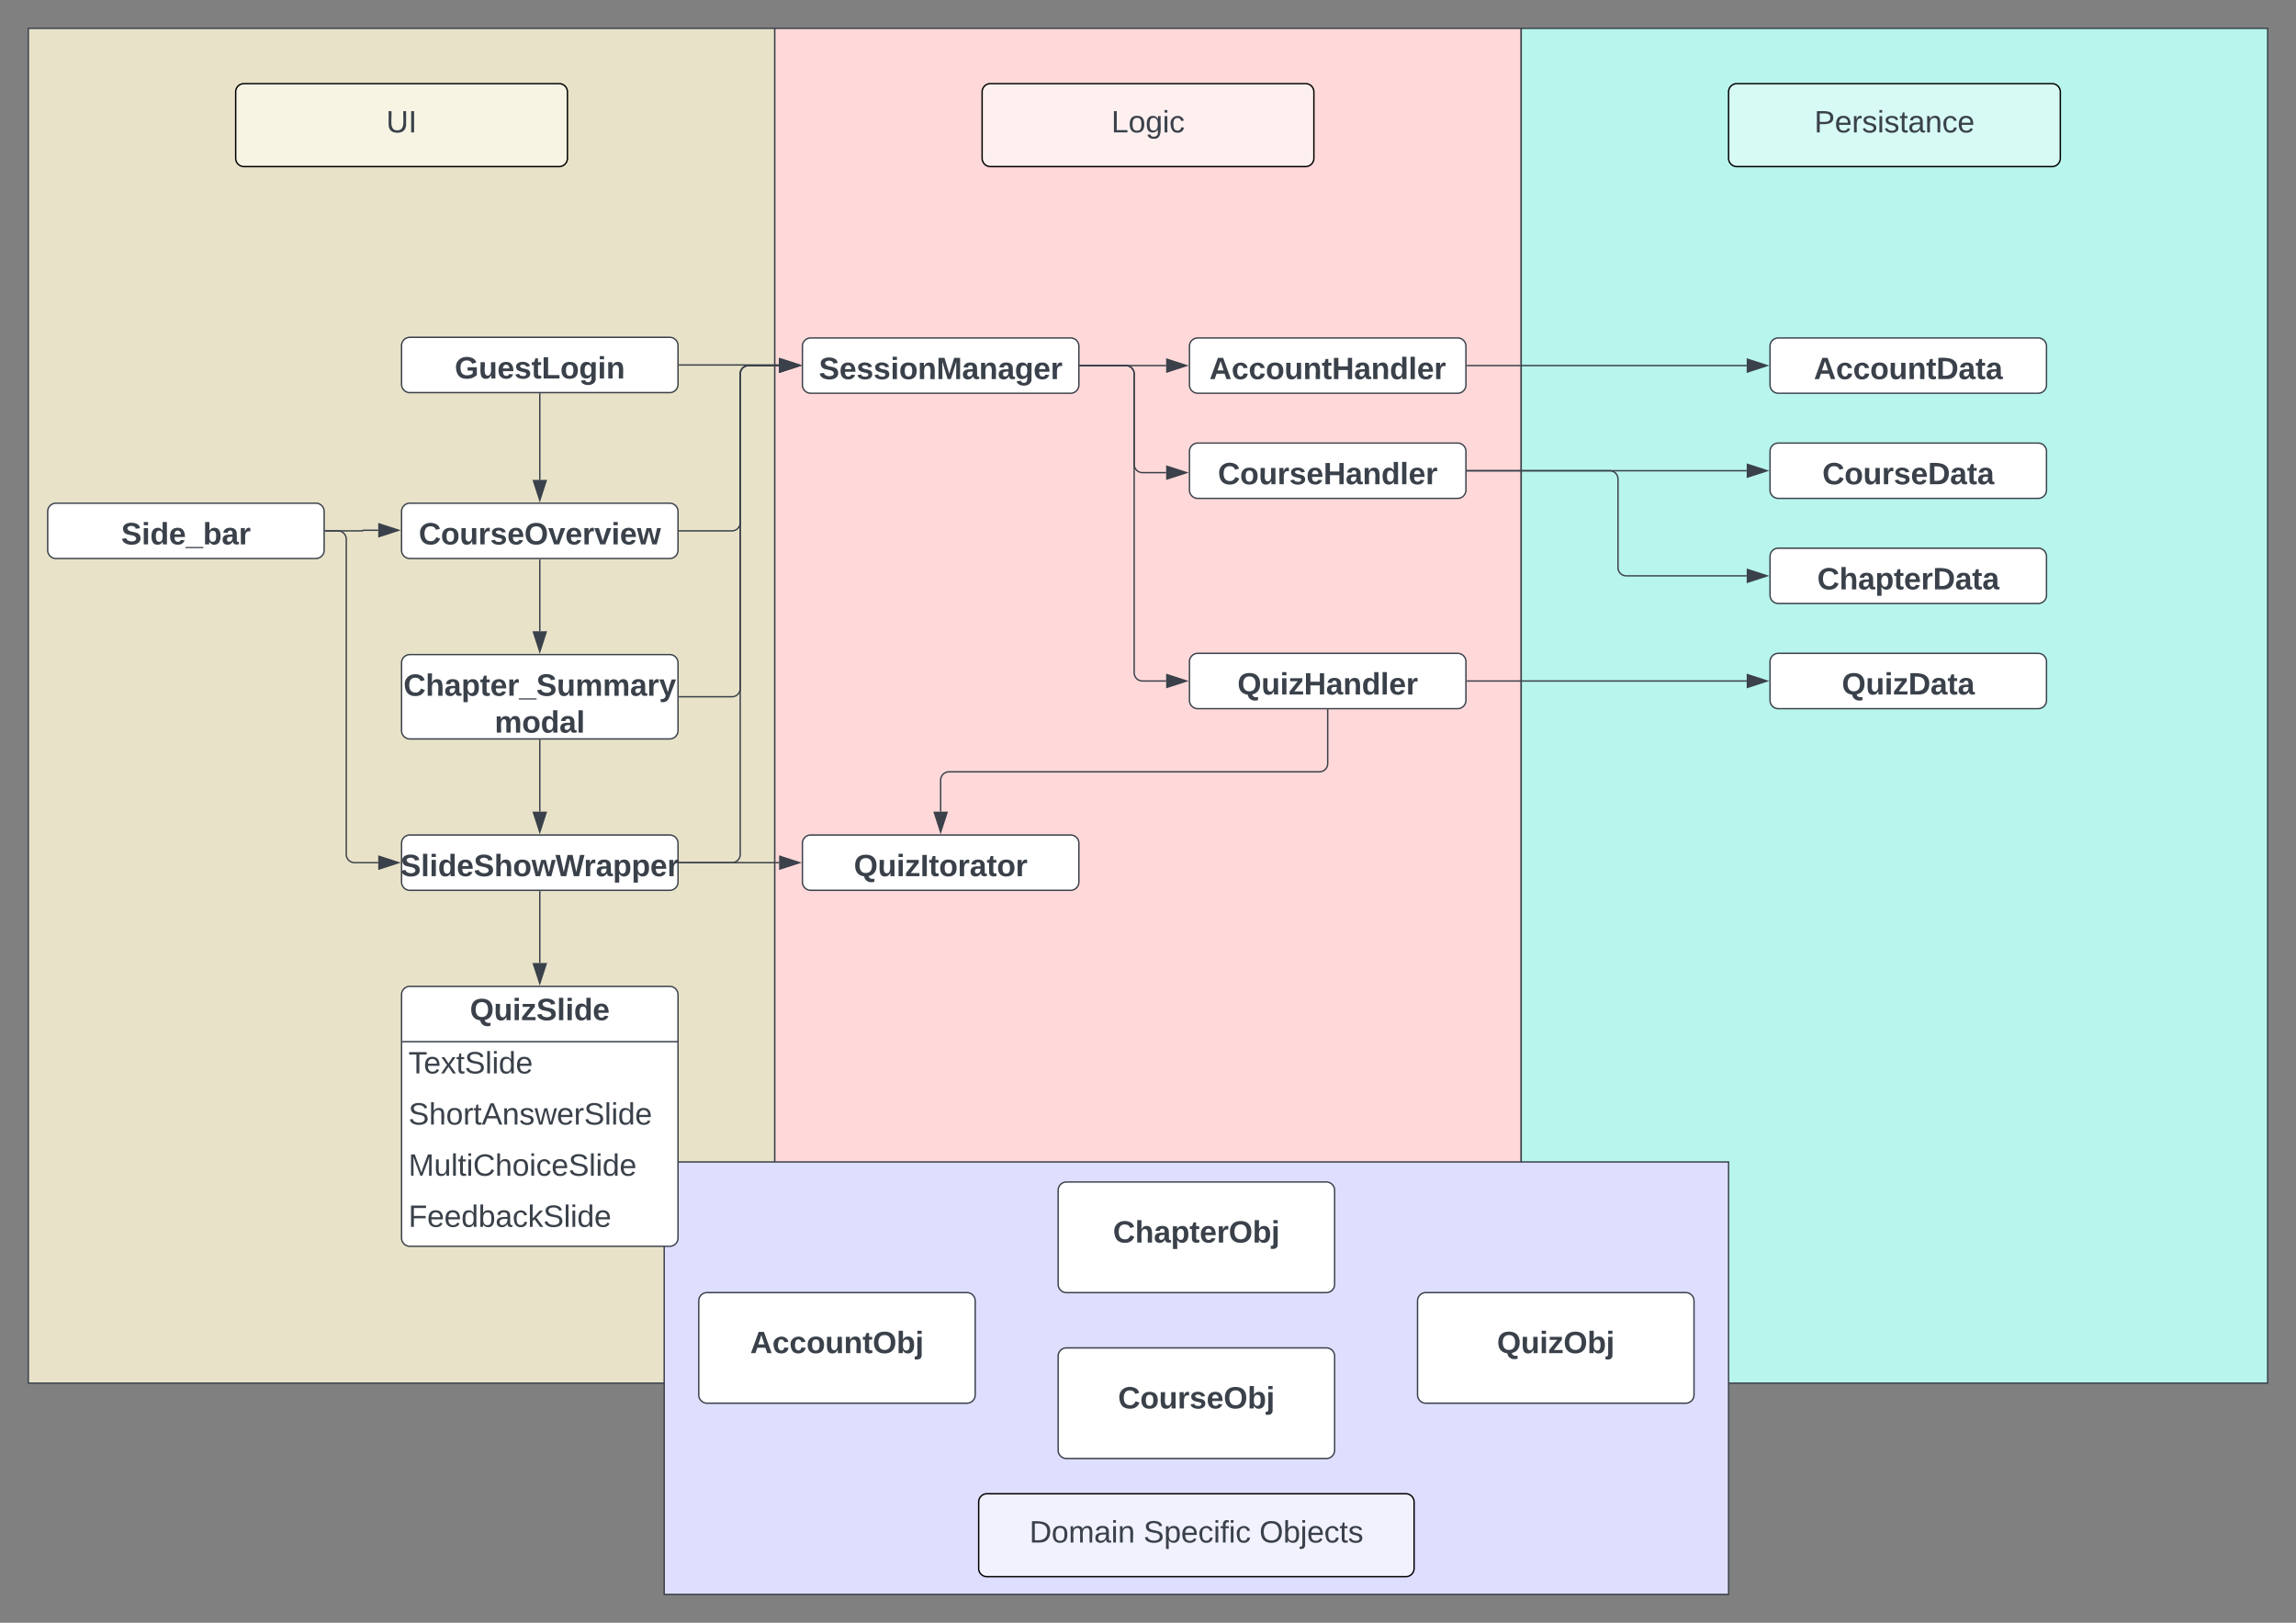 <svg xmlns="http://www.w3.org/2000/svg" xmlns:xlink="http://www.w3.org/1999/xlink" xmlns:lucid="lucid" width="1661" height="1173.81"><rect width="100%" height="100%" fill="#808080" stroke="none"/><g transform="translate(-339.5 -139.5)" lucid:page-tab-id="0_0"><g class="lucid-layer" lucid:layer-id="uMw8iI~o.ZC9" display="block"><path d="M360 160h540v980H360z" stroke="#3a414a" fill="#e8e2c8"/><path d="M900 160h540v980H900z" stroke="#3a414a" fill="#ffd9d9"/><path d="M1440 160h540v980h-540z" stroke="#3a414a" fill="#b8f5ed"/><path d="M510 206a6 6 0 0 1 6-6h228a6 6 0 0 1 6 6v48a6 6 0 0 1-6 6H516a6 6 0 0 1-6-6z" stroke="#000" fill="#f7f4e4"/><use xlink:href="#a" transform="matrix(1,0,0,1,515,205) translate(103.92 30.278)"/><path d="M1050 206a6 6 0 0 1 6-6h228a6 6 0 0 1 6 6v48a6 6 0 0 1-6 6h-228a6 6 0 0 1-6-6z" stroke="#000" fill="#fff0f0"/><use xlink:href="#b" transform="matrix(1,0,0,1,1055,205) translate(88.488 30.278)"/><path d="M1590 206a6 6 0 0 1 6-6h228a6 6 0 0 1 6 6v48a6 6 0 0 1-6 6h-228a6 6 0 0 1-6-6z" stroke="#000" fill="#d7faf5"/><use xlink:href="#c" transform="matrix(1,0,0,1,1595,205) translate(57.037 30.278)"/><path d="M820 980h770v312.8H820z" stroke="#3a414a" fill="#dedeff"/><path d="M1047.5 1226a6 6 0 0 1 6-6h303a6 6 0 0 1 6 6v48a6 6 0 0 1-6 6h-303a6 6 0 0 1-6-6z" stroke="#000" fill="#f2f2ff"/><use xlink:href="#d" transform="matrix(1,0,0,1,1052.5,1225) translate(31.698 30.278)"/><use xlink:href="#e" transform="matrix(1,0,0,1,1052.5,1225) translate(114.228 30.278)"/><use xlink:href="#f" transform="matrix(1,0,0,1,1052.5,1225) translate(198.056 30.278)"/></g><g class="lucid-layer" lucid:layer-id="CMw8po5sPoo6" display="block"><path d="M1200 389.95a6 6 0 0 1 6-6h188a6 6 0 0 1 6 6v28a6 6 0 0 1-6 6h-188a6 6 0 0 1-6-6z" stroke="#3a414a" fill="#fff"/><use xlink:href="#g" transform="matrix(1,0,0,1,1212,395.955) translate(2.444 17.778)"/><path d="M1200 618.1a6 6 0 0 1 6-6h188a6 6 0 0 1 6 6v28a6 6 0 0 1-6 6h-188a6 6 0 0 1-6-6z" stroke="#3a414a" fill="#fff"/><use xlink:href="#h" transform="matrix(1,0,0,1,1212,624.09) translate(22.691 17.778)"/><path d="M1620 389.95a6 6 0 0 1 6-6h188a6 6 0 0 1 6 6v28a6 6 0 0 1-6 6h-188a6 6 0 0 1-6-6z" stroke="#3a414a" fill="#fff"/><use xlink:href="#i" transform="matrix(1,0,0,1,1632,395.955) translate(19.698 17.778)"/><path d="M1620 618.1a6 6 0 0 1 6-6h188a6 6 0 0 1 6 6v28a6 6 0 0 1-6 6h-188a6 6 0 0 1-6-6z" stroke="#3a414a" fill="#fff"/><use xlink:href="#j" transform="matrix(1,0,0,1,1632,624.09) translate(39.944 17.778)"/><path d="M845 1080.5a6 6 0 0 1 6-6h188a6 6 0 0 1 6 6v68a6 6 0 0 1-6 6H851a6 6 0 0 1-6-6z" stroke="#3a414a" fill="#fff"/><use xlink:href="#k" transform="matrix(1,0,0,1,857,1086.503) translate(25.222 31.778)"/><path d="M1105 1120.5a6 6 0 0 1 6-6h188a6 6 0 0 1 6 6v68a6 6 0 0 1-6 6h-188a6 6 0 0 1-6-6z" stroke="#3a414a" fill="#fff"/><use xlink:href="#l" transform="matrix(1,0,0,1,1117,1126.503) translate(31.333 31.778)"/><path d="M1365 1080.5a6 6 0 0 1 6-6h188a6 6 0 0 1 6 6v68a6 6 0 0 1-6 6h-188a6 6 0 0 1-6-6z" stroke="#3a414a" fill="#fff"/><use xlink:href="#m" transform="matrix(1,0,0,1,1377,1086.503) translate(45.469 31.778)"/><path d="M630 389.5a6 6 0 0 1 6-6h188a6 6 0 0 1 6 6v28a6 6 0 0 1-6 6H636a6 6 0 0 1-6-6z" stroke="#3a414a" fill="#fff"/><use xlink:href="#n" transform="matrix(1,0,0,1,642,395.503) translate(26.457 17.778)"/><path d="M920 389.95a6 6 0 0 1 6-6h188a6 6 0 0 1 6 6v28a6 6 0 0 1-6 6H926a6 6 0 0 1-6-6z" stroke="#3a414a" fill="#fff"/><use xlink:href="#o" transform="matrix(1,0,0,1,932,395.955) translate(-0.117 17.778)"/><path d="M831 403.5h72.12" stroke="#3a414a" fill="none"/><path d="M831 403.98h-.5v-.95h.5z" stroke="#3a414a" stroke-width=".05" fill="#3a414a"/><path d="M917.88 403.5l-14.26 4.64v-9.27z" stroke="#3a414a" fill="#3a414a"/><path d="M630 509.5a6 6 0 0 1 6-6h188a6 6 0 0 1 6 6v28a6 6 0 0 1-6 6H636a6 6 0 0 1-6-6z" stroke="#3a414a" fill="#fff"/><use xlink:href="#p" transform="matrix(1,0,0,1,642,515.503) translate(0.438 17.778)"/><path d="M730 424.5v62.12" stroke="#3a414a" fill="none"/><path d="M730.48 424.52h-.96V424h.96z" stroke="#3a414a" stroke-width=".05" fill="#3a414a"/><path d="M730 501.4l-4.63-14.28h9.26z" stroke="#3a414a" fill="#3a414a"/><path d="M630 749.5a6 6 0 0 1 6-6h188a6 6 0 0 1 6 6v28a6 6 0 0 1-6 6H636a6 6 0 0 1-6-6z" stroke="#3a414a" fill="#fff"/><use xlink:href="#q" transform="matrix(1,0,0,1,642,755.503) translate(-12.833 17.778)"/><path d="M730 675v51.62" stroke="#3a414a" fill="none"/><path d="M730.48 675.02h-.96v-.52h.96z" stroke="#3a414a" stroke-width=".05" fill="#3a414a"/><path d="M730 741.4l-4.63-14.28h9.26z" stroke="#3a414a" fill="#3a414a"/><path d="M730 544.5v51.62" stroke="#3a414a" fill="none"/><path d="M730.48 544.52h-.96V544h.96z" stroke="#3a414a" stroke-width=".05" fill="#3a414a"/><path d="M730 610.9l-4.63-14.28h9.26z" stroke="#3a414a" fill="#3a414a"/><path d="M831 523.5h38a6 6 0 0 0 6-6V409.95a6 6 0 0 1 6-6h22.12" stroke="#3a414a" fill="none"/><path d="M831 523.98h-.5v-.95h.5z" stroke="#3a414a" stroke-width=".05" fill="#3a414a"/><path d="M917.88 403.95l-14.26 4.64v-9.28z" stroke="#3a414a" fill="#3a414a"/><path d="M374 509.5a6 6 0 0 1 6-6h188a6 6 0 0 1 6 6v28a6 6 0 0 1-6 6H380a6 6 0 0 1-6-6z" stroke="#3a414a" fill="#fff"/><use xlink:href="#r" transform="matrix(1,0,0,1,386,515.503) translate(41.148 17.778)"/><path d="M575 523.5h26.77a.23.23 0 0 0 .23-.22.23.23 0 0 1 .23-.23h10.9" stroke="#3a414a" fill="none"/><path d="M575 523.98h-.5v-.95h.5z" stroke="#3a414a" stroke-width=".05" fill="#3a414a"/><path d="M627.88 523.05l-14.26 4.64v-9.28z" stroke="#3a414a" fill="#3a414a"/><path d="M575 523.5h9a6 6 0 0 1 6 6v228a6 6 0 0 0 6 6h17.12" stroke="#3a414a" fill="none"/><path d="M575 523.98h-.5v-.95h.5z" stroke="#3a414a" stroke-width=".05" fill="#3a414a"/><path d="M627.88 763.5l-14.26 4.64v-9.27z" stroke="#3a414a" fill="#3a414a"/><path d="M630 619a6 6 0 0 1 6-6h188a6 6 0 0 1 6 6v49a6 6 0 0 1-6 6H636a6 6 0 0 1-6-6z" stroke="#3a414a" fill="#fff"/><use xlink:href="#s" transform="matrix(1,0,0,1,642,625.003) translate(-10.611 17.778)"/><use xlink:href="#t" transform="matrix(1,0,0,1,642,625.003) translate(55.346 44.444)"/><path d="M831 763.5h38a6 6 0 0 0 6-6V409.95a6 6 0 0 1 6-6h22.12" stroke="#3a414a" fill="none"/><path d="M831 763.98h-.5v-.95h.5z" stroke="#3a414a" stroke-width=".05" fill="#3a414a"/><path d="M917.88 403.95l-14.26 4.64v-9.28z" stroke="#3a414a" fill="#3a414a"/><path d="M1121 403.95h62.12" stroke="#3a414a" fill="none"/><path d="M1121 404.43h-.5v-.95h.5z" stroke="#3a414a" stroke-width=".05" fill="#3a414a"/><path d="M1197.88 403.95l-14.26 4.64v-9.28z" stroke="#3a414a" fill="#3a414a"/><path d="M1121 403.95h33a6 6 0 0 1 6 6V626.1a6 6 0 0 0 6 6h17.12" stroke="#3a414a" fill="none"/><path d="M1121 404.43h-.5v-.95h.5z" stroke="#3a414a" stroke-width=".05" fill="#3a414a"/><path d="M1197.88 632.1l-14.26 4.63v-9.27z" stroke="#3a414a" fill="#3a414a"/><path d="M831 643.5h38a6 6 0 0 0 6-6V409.95a6 6 0 0 1 6-6h22.12" stroke="#3a414a" fill="none"/><path d="M831 643.98h-.5v-.95h.5z" stroke="#3a414a" stroke-width=".05" fill="#3a414a"/><path d="M917.88 403.95l-14.26 4.64v-9.28z" stroke="#3a414a" fill="#3a414a"/><path d="M1105 1000.5a6 6 0 0 1 6-6h188a6 6 0 0 1 6 6v68a6 6 0 0 1-6 6h-188a6 6 0 0 1-6-6z" stroke="#3a414a" fill="#fff"/><use xlink:href="#u" transform="matrix(1,0,0,1,1117,1006.503) translate(27.66 31.778)"/><path d="M1401 403.95h202.12" stroke="#3a414a" fill="none"/><path d="M1401 404.43h-.5v-.95h.5z" stroke="#3a414a" stroke-width=".05" fill="#3a414a"/><path d="M1617.88 403.95l-14.26 4.64v-9.28z" stroke="#3a414a" fill="#3a414a"/><path d="M1200 466a6 6 0 0 1 6-6h188a6 6 0 0 1 6 6v28a6 6 0 0 1-6 6h-188a6 6 0 0 1-6-6z" stroke="#3a414a" fill="#fff"/><use xlink:href="#v" transform="matrix(1,0,0,1,1212,472) translate(8.556 17.778)"/><path d="M1620 466a6 6 0 0 1 6-6h188a6 6 0 0 1 6 6v28a6 6 0 0 1-6 6h-188a6 6 0 0 1-6-6z" stroke="#3a414a" fill="#fff"/><use xlink:href="#w" transform="matrix(1,0,0,1,1632,472) translate(25.809 17.778)"/><path d="M1401 480h202.12" stroke="#3a414a" fill="none"/><path d="M1401 480.48h-.5v-.96h.5z" stroke="#3a414a" stroke-width=".05" fill="#3a414a"/><path d="M1617.88 480l-14.26 4.63v-9.26z" stroke="#3a414a" fill="#3a414a"/><path d="M1121 403.95h33a6 6 0 0 1 6 6v65.43a6 6 0 0 0 6 6h17.12" stroke="#3a414a" fill="none"/><path d="M1121 404.43h-.5v-.95h.5z" stroke="#3a414a" stroke-width=".05" fill="#3a414a"/><path d="M1197.88 481.38l-14.26 4.63v-9.26z" stroke="#3a414a" fill="#3a414a"/><path d="M1620 542.04a6 6 0 0 1 6-6h188a6 6 0 0 1 6 6v28a6 6 0 0 1-6 6h-188a6 6 0 0 1-6-6z" stroke="#3a414a" fill="#fff"/><use xlink:href="#x" transform="matrix(1,0,0,1,1632,548.045) translate(22.136 17.778)"/><path d="M1401 480h103a6 6 0 0 1 6 6v64.04a6 6 0 0 0 6 6h87.12" stroke="#3a414a" fill="none"/><path d="M1401 480.48h-.5v-.96h.5z" stroke="#3a414a" stroke-width=".05" fill="#3a414a"/><path d="M1617.88 556.04l-14.26 4.64v-9.27z" stroke="#3a414a" fill="#3a414a"/><path d="M1401 632.1h202.12" stroke="#3a414a" fill="none"/><path d="M1401 632.57h-.5v-.96h.5z" stroke="#3a414a" stroke-width=".05" fill="#3a414a"/><path d="M1617.88 632.1l-14.26 4.63v-9.27z" stroke="#3a414a" fill="#3a414a"/><path d="M920 749.5a6 6 0 0 1 6-6h188a6 6 0 0 1 6 6v28a6 6 0 0 1-6 6H926a6 6 0 0 1-6-6z" stroke="#3a414a" fill="#fff"/><use xlink:href="#y" transform="matrix(1,0,0,1,932,755.503) translate(25.191 17.778)"/><path d="M831 763.5h72.12" stroke="#3a414a" fill="none"/><path d="M831 763.98h-.5v-.95h.5z" stroke="#3a414a" stroke-width=".05" fill="#3a414a"/><path d="M917.88 763.5l-14.26 4.64v-9.27z" stroke="#3a414a" fill="#3a414a"/><path d="M1300 653.1v38.7a6 6 0 0 1-6 6h-268a6 6 0 0 0-6 6v22.82" stroke="#3a414a" fill="none"/><path d="M1300.47 653.1h-.94v-.5h.94z" stroke="#3a414a" stroke-width=".05" fill="#3a414a"/><path d="M1020 741.4l-4.63-14.28h9.26z" stroke="#3a414a" fill="#3a414a"/><path d="M730 784.5v51.62" stroke="#3a414a" fill="none"/><path d="M730.48 784.52h-.96V784h.96z" stroke="#3a414a" stroke-width=".05" fill="#3a414a"/><path d="M730 850.9l-4.63-14.28h9.26z" stroke="#3a414a" fill="#3a414a"/><path d="M630 859a6 6 0 0 1 6-6h188a6 6 0 0 1 6 6v176a6 6 0 0 1-6 6H636a6 6 0 0 1-6-6z" fill="#fff"/><path d="M630 859a6 6 0 0 1 6-6h188a6 6 0 0 1 6 6v176a6 6 0 0 1-6 6H636a6 6 0 0 1-6-6zM630 893h200" stroke="#3a414a" fill="none"/><use xlink:href="#z" transform="matrix(1,0,0,1,640,853.003) translate(39.444 24.444)"/><use xlink:href="#A" transform="matrix(1,0,0,1,635,895.503) translate(0 20.444)"/><use xlink:href="#B" transform="matrix(1,0,0,1,635,932.503) translate(0 20.444)"/><use xlink:href="#C" transform="matrix(1,0,0,1,635,969.503) translate(0 20.444)"/><g><use xlink:href="#D" transform="matrix(1,0,0,1,635,1006.503) translate(0 20.444)"/></g></g><defs><path fill="#3a414a" d="M232-93c-1 65-40 97-104 97C67 4 28-28 28-90v-158h33c8 89-33 224 67 224 102 0 64-133 71-224h33v155" id="E"/><path fill="#3a414a" d="M33 0v-248h34V0H33" id="F"/><g id="a"><use transform="matrix(0.062,0,0,0.062,0,0)" xlink:href="#E"/><use transform="matrix(0.062,0,0,0.062,15.988,0)" xlink:href="#F"/></g><path fill="#3a414a" d="M30 0v-248h33v221h125V0H30" id="G"/><path fill="#3a414a" d="M100-194c62-1 85 37 85 99 1 63-27 99-86 99S16-35 15-95c0-66 28-99 85-99zM99-20c44 1 53-31 53-75 0-43-8-75-51-75s-53 32-53 75 10 74 51 75" id="H"/><path fill="#3a414a" d="M177-190C167-65 218 103 67 71c-23-6-38-20-44-43l32-5c15 47 100 32 89-28v-30C133-14 115 1 83 1 29 1 15-40 15-95c0-56 16-97 71-98 29-1 48 16 59 35 1-10 0-23 2-32h30zM94-22c36 0 50-32 50-73 0-42-14-75-50-75-39 0-46 34-46 75s6 73 46 73" id="I"/><path fill="#3a414a" d="M24-231v-30h32v30H24zM24 0v-190h32V0H24" id="J"/><path fill="#3a414a" d="M96-169c-40 0-48 33-48 73s9 75 48 75c24 0 41-14 43-38l32 2c-6 37-31 61-74 61-59 0-76-41-82-99-10-93 101-131 147-64 4 7 5 14 7 22l-32 3c-4-21-16-35-41-35" id="K"/><g id="b"><use transform="matrix(0.062,0,0,0.062,0,0)" xlink:href="#G"/><use transform="matrix(0.062,0,0,0.062,12.346,0)" xlink:href="#H"/><use transform="matrix(0.062,0,0,0.062,24.691,0)" xlink:href="#I"/><use transform="matrix(0.062,0,0,0.062,37.037,0)" xlink:href="#J"/><use transform="matrix(0.062,0,0,0.062,41.914,0)" xlink:href="#K"/></g><path fill="#3a414a" d="M30-248c87 1 191-15 191 75 0 78-77 80-158 76V0H30v-248zm33 125c57 0 124 11 124-50 0-59-68-47-124-48v98" id="L"/><path fill="#3a414a" d="M100-194c63 0 86 42 84 106H49c0 40 14 67 53 68 26 1 43-12 49-29l28 8c-11 28-37 45-77 45C44 4 14-33 15-96c1-61 26-98 85-98zm52 81c6-60-76-77-97-28-3 7-6 17-6 28h103" id="M"/><path fill="#3a414a" d="M114-163C36-179 61-72 57 0H25l-1-190h30c1 12-1 29 2 39 6-27 23-49 58-41v29" id="N"/><path fill="#3a414a" d="M135-143c-3-34-86-38-87 0 15 53 115 12 119 90S17 21 10-45l28-5c4 36 97 45 98 0-10-56-113-15-118-90-4-57 82-63 122-42 12 7 21 19 24 35" id="O"/><path fill="#3a414a" d="M59-47c-2 24 18 29 38 22v24C64 9 27 4 27-40v-127H5v-23h24l9-43h21v43h35v23H59v120" id="P"/><path fill="#3a414a" d="M141-36C126-15 110 5 73 4 37 3 15-17 15-53c-1-64 63-63 125-63 3-35-9-54-41-54-24 1-41 7-42 31l-33-3c5-37 33-52 76-52 45 0 72 20 72 64v82c-1 20 7 32 28 27v20c-31 9-61-2-59-35zM48-53c0 20 12 33 32 33 41-3 63-29 60-74-43 2-92-5-92 41" id="Q"/><path fill="#3a414a" d="M117-194c89-4 53 116 60 194h-32v-121c0-31-8-49-39-48C34-167 62-67 57 0H25l-1-190h30c1 10-1 24 2 32 11-22 29-35 61-36" id="R"/><g id="c"><use transform="matrix(0.062,0,0,0.062,0,0)" xlink:href="#L"/><use transform="matrix(0.062,0,0,0.062,14.815,0)" xlink:href="#M"/><use transform="matrix(0.062,0,0,0.062,27.16,0)" xlink:href="#N"/><use transform="matrix(0.062,0,0,0.062,34.506,0)" xlink:href="#O"/><use transform="matrix(0.062,0,0,0.062,45.617,0)" xlink:href="#J"/><use transform="matrix(0.062,0,0,0.062,50.494,0)" xlink:href="#O"/><use transform="matrix(0.062,0,0,0.062,61.605,0)" xlink:href="#P"/><use transform="matrix(0.062,0,0,0.062,67.778,0)" xlink:href="#Q"/><use transform="matrix(0.062,0,0,0.062,80.123,0)" xlink:href="#R"/><use transform="matrix(0.062,0,0,0.062,92.469,0)" xlink:href="#K"/><use transform="matrix(0.062,0,0,0.062,103.58,0)" xlink:href="#M"/></g><path fill="#3a414a" d="M30-248c118-7 216 8 213 122C240-48 200 0 122 0H30v-248zM63-27c89 8 146-16 146-99s-60-101-146-95v194" id="S"/><path fill="#3a414a" d="M210-169c-67 3-38 105-44 169h-31v-121c0-29-5-50-35-48C34-165 62-65 56 0H25l-1-190h30c1 10-1 24 2 32 10-44 99-50 107 0 11-21 27-35 58-36 85-2 47 119 55 194h-31v-121c0-29-5-49-35-48" id="T"/><g id="d"><use transform="matrix(0.062,0,0,0.062,0,0)" xlink:href="#S"/><use transform="matrix(0.062,0,0,0.062,15.988,0)" xlink:href="#H"/><use transform="matrix(0.062,0,0,0.062,28.333,0)" xlink:href="#T"/><use transform="matrix(0.062,0,0,0.062,46.79,0)" xlink:href="#Q"/><use transform="matrix(0.062,0,0,0.062,59.136,0)" xlink:href="#J"/><use transform="matrix(0.062,0,0,0.062,64.012,0)" xlink:href="#R"/></g><path fill="#3a414a" d="M185-189c-5-48-123-54-124 2 14 75 158 14 163 119 3 78-121 87-175 55-17-10-28-26-33-46l33-7c5 56 141 63 141-1 0-78-155-14-162-118-5-82 145-84 179-34 5 7 8 16 11 25" id="U"/><path fill="#3a414a" d="M115-194c55 1 70 41 70 98S169 2 115 4C84 4 66-9 55-30l1 105H24l-1-265h31l2 30c10-21 28-34 59-34zm-8 174c40 0 45-34 45-75s-6-73-45-74c-42 0-51 32-51 76 0 43 10 73 51 73" id="V"/><path fill="#3a414a" d="M101-234c-31-9-42 10-38 44h38v23H63V0H32v-167H5v-23h27c-7-52 17-82 69-68v24" id="W"/><g id="e"><use transform="matrix(0.062,0,0,0.062,0,0)" xlink:href="#U"/><use transform="matrix(0.062,0,0,0.062,14.815,0)" xlink:href="#V"/><use transform="matrix(0.062,0,0,0.062,27.16,0)" xlink:href="#M"/><use transform="matrix(0.062,0,0,0.062,39.506,0)" xlink:href="#K"/><use transform="matrix(0.062,0,0,0.062,50.617,0)" xlink:href="#J"/><use transform="matrix(0.062,0,0,0.062,55.494,0)" xlink:href="#W"/><use transform="matrix(0.062,0,0,0.062,61.667,0)" xlink:href="#J"/><use transform="matrix(0.062,0,0,0.062,66.543,0)" xlink:href="#K"/></g><path fill="#3a414a" d="M140-251c81 0 123 46 123 126C263-46 219 4 140 4 59 4 17-45 17-125s42-126 123-126zm0 227c63 0 89-41 89-101s-29-99-89-99c-61 0-89 39-89 99S79-25 140-24" id="X"/><path fill="#3a414a" d="M115-194c53 0 69 39 70 98 0 66-23 100-70 100C84 3 66-7 56-30L54 0H23l1-261h32v101c10-23 28-34 59-34zm-8 174c40 0 45-34 45-75 0-40-5-75-45-74-42 0-51 32-51 76 0 43 10 73 51 73" id="Y"/><path fill="#3a414a" d="M24-231v-30h32v30H24zM-9 49c24 4 33-6 33-30v-209h32V24c2 40-23 58-65 49V49" id="Z"/><g id="f"><use transform="matrix(0.062,0,0,0.062,0,0)" xlink:href="#X"/><use transform="matrix(0.062,0,0,0.062,17.284,0)" xlink:href="#Y"/><use transform="matrix(0.062,0,0,0.062,29.63,0)" xlink:href="#Z"/><use transform="matrix(0.062,0,0,0.062,34.506,0)" xlink:href="#M"/><use transform="matrix(0.062,0,0,0.062,46.852,0)" xlink:href="#K"/><use transform="matrix(0.062,0,0,0.062,57.963,0)" xlink:href="#P"/><use transform="matrix(0.062,0,0,0.062,64.136,0)" xlink:href="#O"/></g><path fill="#3a414a" d="M199 0l-22-63H83L61 0H9l90-248h61L250 0h-51zm-33-102l-36-108c-10 38-24 72-36 108h72" id="aa"/><path fill="#3a414a" d="M190-63c-7 42-38 67-86 67-59 0-84-38-90-98-12-110 154-137 174-36l-49 2c-2-19-15-32-35-32-30 0-35 28-38 64-6 74 65 87 74 30" id="ab"/><path fill="#3a414a" d="M110-194c64 0 96 36 96 99 0 64-35 99-97 99-61 0-95-36-95-99 0-62 34-99 96-99zm-1 164c35 0 45-28 45-65 0-40-10-65-43-65-34 0-45 26-45 65 0 36 10 65 43 65" id="ac"/><path fill="#3a414a" d="M85 4C-2 5 27-109 22-190h50c7 57-23 150 33 157 60-5 35-97 40-157h50l1 190h-47c-2-12 1-28-3-38-12 25-28 42-61 42" id="ad"/><path fill="#3a414a" d="M135-194c87-1 58 113 63 194h-50c-7-57 23-157-34-157-59 0-34 97-39 157H25l-1-190h47c2 12-1 28 3 38 12-26 28-41 61-42" id="ae"/><path fill="#3a414a" d="M115-3C79 11 28 4 28-45v-112H4v-33h27l15-45h31v45h36v33H77v99c-1 23 16 31 38 25v30" id="af"/><path fill="#3a414a" d="M186 0v-106H76V0H24v-248h52v99h110v-99h50V0h-50" id="ag"/><path fill="#3a414a" d="M133-34C117-15 103 5 69 4 32 3 11-16 11-54c-1-60 55-63 116-61 1-26-3-47-28-47-18 1-26 9-28 27l-52-2c7-38 36-58 82-57s74 22 75 68l1 82c-1 14 12 18 25 15v27c-30 8-71 5-69-32zm-48 3c29 0 43-24 42-57-32 0-66-3-65 30 0 17 8 27 23 27" id="ah"/><path fill="#3a414a" d="M88-194c31-1 46 15 58 34l-1-101h50l1 261h-48c-2-10 0-23-3-31C134-8 116 4 84 4 32 4 16-41 15-95c0-56 19-97 73-99zm17 164c33 0 40-30 41-66 1-37-9-64-41-64s-38 30-39 65c0 43 13 65 39 65" id="ai"/><path fill="#3a414a" d="M25 0v-261h50V0H25" id="aj"/><path fill="#3a414a" d="M185-48c-13 30-37 53-82 52C43 2 14-33 14-96s30-98 90-98c62 0 83 45 84 108H66c0 31 8 55 39 56 18 0 30-7 34-22zm-45-69c5-46-57-63-70-21-2 6-4 13-4 21h74" id="ak"/><path fill="#3a414a" d="M135-150c-39-12-60 13-60 57V0H25l-1-190h47c2 13-1 29 3 40 6-28 27-53 61-41v41" id="al"/><g id="g"><use transform="matrix(0.062,0,0,0.062,0,0)" xlink:href="#aa"/><use transform="matrix(0.062,0,0,0.062,15.988,0)" xlink:href="#ab"/><use transform="matrix(0.062,0,0,0.062,28.333,0)" xlink:href="#ab"/><use transform="matrix(0.062,0,0,0.062,40.679,0)" xlink:href="#ac"/><use transform="matrix(0.062,0,0,0.062,54.198,0)" xlink:href="#ad"/><use transform="matrix(0.062,0,0,0.062,67.716,0)" xlink:href="#ae"/><use transform="matrix(0.062,0,0,0.062,81.235,0)" xlink:href="#af"/><use transform="matrix(0.062,0,0,0.062,88.58,0)" xlink:href="#ag"/><use transform="matrix(0.062,0,0,0.062,104.568,0)" xlink:href="#ah"/><use transform="matrix(0.062,0,0,0.062,116.914,0)" xlink:href="#ae"/><use transform="matrix(0.062,0,0,0.062,130.432,0)" xlink:href="#ai"/><use transform="matrix(0.062,0,0,0.062,143.951,0)" xlink:href="#aj"/><use transform="matrix(0.062,0,0,0.062,150.123,0)" xlink:href="#ak"/><use transform="matrix(0.062,0,0,0.062,162.469,0)" xlink:href="#al"/></g><path fill="#3a414a" d="M140-251c80 0 125 45 125 126 0 70-33 111-92 124 6 28 34 38 68 31l-1 36C177 83 129 55 120 2 51-6 15-50 15-125c0-81 44-126 125-126zm-1 214c52 0 73-35 73-88 0-50-21-86-72-86-52 0-73 35-73 86s22 88 72 88" id="am"/><path fill="#3a414a" d="M25-224v-37h50v37H25zM25 0v-190h50V0H25" id="an"/><path fill="#3a414a" d="M12 0v-35l95-120H19v-35h142v35L67-36h103V0H12" id="ao"/><g id="h"><use transform="matrix(0.062,0,0,0.062,0,0)" xlink:href="#am"/><use transform="matrix(0.062,0,0,0.062,17.284,0)" xlink:href="#ad"/><use transform="matrix(0.062,0,0,0.062,30.802,0)" xlink:href="#an"/><use transform="matrix(0.062,0,0,0.062,36.975,0)" xlink:href="#ao"/><use transform="matrix(0.062,0,0,0.062,48.086,0)" xlink:href="#ag"/><use transform="matrix(0.062,0,0,0.062,64.074,0)" xlink:href="#ah"/><use transform="matrix(0.062,0,0,0.062,76.42,0)" xlink:href="#ae"/><use transform="matrix(0.062,0,0,0.062,89.938,0)" xlink:href="#ai"/><use transform="matrix(0.062,0,0,0.062,103.457,0)" xlink:href="#aj"/><use transform="matrix(0.062,0,0,0.062,109.63,0)" xlink:href="#ak"/><use transform="matrix(0.062,0,0,0.062,121.975,0)" xlink:href="#al"/></g><path fill="#3a414a" d="M24-248c120-7 223 5 221 122C244-46 201 0 124 0H24v-248zM76-40c74 7 117-18 117-86 0-67-45-88-117-82v168" id="ap"/><g id="i"><use transform="matrix(0.062,0,0,0.062,0,0)" xlink:href="#aa"/><use transform="matrix(0.062,0,0,0.062,15.988,0)" xlink:href="#ab"/><use transform="matrix(0.062,0,0,0.062,28.333,0)" xlink:href="#ab"/><use transform="matrix(0.062,0,0,0.062,40.679,0)" xlink:href="#ac"/><use transform="matrix(0.062,0,0,0.062,54.198,0)" xlink:href="#ad"/><use transform="matrix(0.062,0,0,0.062,67.716,0)" xlink:href="#ae"/><use transform="matrix(0.062,0,0,0.062,81.235,0)" xlink:href="#af"/><use transform="matrix(0.062,0,0,0.062,88.58,0)" xlink:href="#ap"/><use transform="matrix(0.062,0,0,0.062,104.568,0)" xlink:href="#ah"/><use transform="matrix(0.062,0,0,0.062,116.914,0)" xlink:href="#af"/><use transform="matrix(0.062,0,0,0.062,124.259,0)" xlink:href="#ah"/></g><g id="j"><use transform="matrix(0.062,0,0,0.062,0,0)" xlink:href="#am"/><use transform="matrix(0.062,0,0,0.062,17.284,0)" xlink:href="#ad"/><use transform="matrix(0.062,0,0,0.062,30.802,0)" xlink:href="#an"/><use transform="matrix(0.062,0,0,0.062,36.975,0)" xlink:href="#ao"/><use transform="matrix(0.062,0,0,0.062,48.086,0)" xlink:href="#ap"/><use transform="matrix(0.062,0,0,0.062,64.074,0)" xlink:href="#ah"/><use transform="matrix(0.062,0,0,0.062,76.42,0)" xlink:href="#af"/><use transform="matrix(0.062,0,0,0.062,83.765,0)" xlink:href="#ah"/></g><path fill="#3a414a" d="M140-251c80 0 125 45 125 126S219 4 139 4C58 4 15-44 15-125s44-126 125-126zm-1 214c52 0 73-35 73-88 0-50-21-86-72-86-52 0-73 35-73 86s22 88 72 88" id="aq"/><path fill="#3a414a" d="M135-194c52 0 70 43 70 98 0 56-19 99-73 100-30 1-46-15-58-35L72 0H24l1-261h50v104c11-23 29-37 60-37zM114-30c31 0 40-27 40-66 0-37-7-63-39-63s-41 28-41 65c0 36 8 64 40 64" id="ar"/><path fill="#3a414a" d="M25-224v-37h50v37H25zM75 22c2 45-34 59-81 51V38c22 5 31-5 31-27v-201h50V22" id="as"/><g id="k"><use transform="matrix(0.062,0,0,0.062,0,0)" xlink:href="#aa"/><use transform="matrix(0.062,0,0,0.062,15.988,0)" xlink:href="#ab"/><use transform="matrix(0.062,0,0,0.062,28.333,0)" xlink:href="#ab"/><use transform="matrix(0.062,0,0,0.062,40.679,0)" xlink:href="#ac"/><use transform="matrix(0.062,0,0,0.062,54.198,0)" xlink:href="#ad"/><use transform="matrix(0.062,0,0,0.062,67.716,0)" xlink:href="#ae"/><use transform="matrix(0.062,0,0,0.062,81.235,0)" xlink:href="#af"/><use transform="matrix(0.062,0,0,0.062,88.58,0)" xlink:href="#aq"/><use transform="matrix(0.062,0,0,0.062,105.864,0)" xlink:href="#ar"/><use transform="matrix(0.062,0,0,0.062,119.383,0)" xlink:href="#as"/></g><path fill="#3a414a" d="M67-125c0 53 21 87 73 88 37 1 54-22 65-47l45 17C233-25 199 4 140 4 58 4 20-42 15-125 8-235 124-281 211-232c18 10 29 29 36 50l-46 12c-8-25-30-41-62-41-52 0-71 34-72 86" id="at"/><path fill="#3a414a" d="M137-138c1-29-70-34-71-4 15 46 118 7 119 86 1 83-164 76-172 9l43-7c4 19 20 25 44 25 33 8 57-30 24-41C81-84 22-81 20-136c-2-80 154-74 161-7" id="au"/><g id="l"><use transform="matrix(0.062,0,0,0.062,0,0)" xlink:href="#at"/><use transform="matrix(0.062,0,0,0.062,15.988,0)" xlink:href="#ac"/><use transform="matrix(0.062,0,0,0.062,29.506,0)" xlink:href="#ad"/><use transform="matrix(0.062,0,0,0.062,43.025,0)" xlink:href="#al"/><use transform="matrix(0.062,0,0,0.062,51.667,0)" xlink:href="#au"/><use transform="matrix(0.062,0,0,0.062,64.012,0)" xlink:href="#ak"/><use transform="matrix(0.062,0,0,0.062,76.358,0)" xlink:href="#aq"/><use transform="matrix(0.062,0,0,0.062,93.642,0)" xlink:href="#ar"/><use transform="matrix(0.062,0,0,0.062,107.16,0)" xlink:href="#as"/></g><g id="m"><use transform="matrix(0.062,0,0,0.062,0,0)" xlink:href="#am"/><use transform="matrix(0.062,0,0,0.062,17.284,0)" xlink:href="#ad"/><use transform="matrix(0.062,0,0,0.062,30.802,0)" xlink:href="#an"/><use transform="matrix(0.062,0,0,0.062,36.975,0)" xlink:href="#ao"/><use transform="matrix(0.062,0,0,0.062,48.086,0)" xlink:href="#aq"/><use transform="matrix(0.062,0,0,0.062,65.37,0)" xlink:href="#ar"/><use transform="matrix(0.062,0,0,0.062,78.889,0)" xlink:href="#as"/></g><path fill="#3a414a" d="M67-125c0 54 23 88 75 88 28 0 53-7 68-21v-34h-60v-39h108v91C232-14 192 4 140 4 58 4 20-42 15-125 8-236 126-280 215-234c19 10 29 26 37 47l-47 15c-11-23-29-39-63-39-53 1-75 33-75 86" id="av"/><path fill="#3a414a" d="M24 0v-248h52v208h133V0H24" id="aw"/><path fill="#3a414a" d="M195-6C206 82 75 100 31 46c-4-6-6-13-8-21l49-6c3 16 16 24 34 25 40 0 42-37 40-79-11 22-30 35-61 35-53 0-70-43-70-97 0-56 18-96 73-97 30 0 46 14 59 34l2-30h47zm-90-29c32 0 41-27 41-63 0-35-9-62-40-62-32 0-39 29-40 63 0 36 9 62 39 62" id="ax"/><g id="n"><use transform="matrix(0.062,0,0,0.062,0,0)" xlink:href="#av"/><use transform="matrix(0.062,0,0,0.062,17.284,0)" xlink:href="#ad"/><use transform="matrix(0.062,0,0,0.062,30.802,0)" xlink:href="#ak"/><use transform="matrix(0.062,0,0,0.062,43.148,0)" xlink:href="#au"/><use transform="matrix(0.062,0,0,0.062,55.494,0)" xlink:href="#af"/><use transform="matrix(0.062,0,0,0.062,62.84,0)" xlink:href="#aw"/><use transform="matrix(0.062,0,0,0.062,76.358,0)" xlink:href="#ac"/><use transform="matrix(0.062,0,0,0.062,89.877,0)" xlink:href="#ax"/><use transform="matrix(0.062,0,0,0.062,103.395,0)" xlink:href="#an"/><use transform="matrix(0.062,0,0,0.062,109.568,0)" xlink:href="#ae"/></g><path fill="#3a414a" d="M169-182c-1-43-94-46-97-3 18 66 151 10 154 114 3 95-165 93-204 36-6-8-10-19-12-30l50-8c3 46 112 56 116 5-17-69-150-10-154-114-4-87 153-88 188-35 5 8 8 18 10 28" id="ay"/><path fill="#3a414a" d="M230 0l2-204L168 0h-37L68-204 70 0H24v-248h70l56 185 57-185h69V0h-46" id="az"/><g id="o"><use transform="matrix(0.062,0,0,0.062,0,0)" xlink:href="#ay"/><use transform="matrix(0.062,0,0,0.062,14.815,0)" xlink:href="#ak"/><use transform="matrix(0.062,0,0,0.062,27.16,0)" xlink:href="#au"/><use transform="matrix(0.062,0,0,0.062,39.506,0)" xlink:href="#au"/><use transform="matrix(0.062,0,0,0.062,51.852,0)" xlink:href="#an"/><use transform="matrix(0.062,0,0,0.062,58.025,0)" xlink:href="#ac"/><use transform="matrix(0.062,0,0,0.062,71.543,0)" xlink:href="#ae"/><use transform="matrix(0.062,0,0,0.062,85.062,0)" xlink:href="#az"/><use transform="matrix(0.062,0,0,0.062,103.519,0)" xlink:href="#ah"/><use transform="matrix(0.062,0,0,0.062,115.864,0)" xlink:href="#ae"/><use transform="matrix(0.062,0,0,0.062,129.383,0)" xlink:href="#ah"/><use transform="matrix(0.062,0,0,0.062,141.728,0)" xlink:href="#ax"/><use transform="matrix(0.062,0,0,0.062,155.247,0)" xlink:href="#ak"/><use transform="matrix(0.062,0,0,0.062,167.593,0)" xlink:href="#al"/></g><path fill="#3a414a" d="M128 0H69L1-190h53L99-40l48-150h52" id="aA"/><path fill="#3a414a" d="M231 0h-52l-39-155L100 0H48L-1-190h46L77-45c9-52 24-97 36-145h53l37 145 32-145h46" id="aB"/><g id="p"><use transform="matrix(0.062,0,0,0.062,0,0)" xlink:href="#at"/><use transform="matrix(0.062,0,0,0.062,15.988,0)" xlink:href="#ac"/><use transform="matrix(0.062,0,0,0.062,29.506,0)" xlink:href="#ad"/><use transform="matrix(0.062,0,0,0.062,43.025,0)" xlink:href="#al"/><use transform="matrix(0.062,0,0,0.062,51.667,0)" xlink:href="#au"/><use transform="matrix(0.062,0,0,0.062,64.012,0)" xlink:href="#ak"/><use transform="matrix(0.062,0,0,0.062,76.358,0)" xlink:href="#aq"/><use transform="matrix(0.062,0,0,0.062,93.642,0)" xlink:href="#aA"/><use transform="matrix(0.062,0,0,0.062,105.988,0)" xlink:href="#ak"/><use transform="matrix(0.062,0,0,0.062,118.333,0)" xlink:href="#al"/><use transform="matrix(0.062,0,0,0.062,126.975,0)" xlink:href="#aA"/><use transform="matrix(0.062,0,0,0.062,139.321,0)" xlink:href="#an"/><use transform="matrix(0.062,0,0,0.062,145.494,0)" xlink:href="#ak"/><use transform="matrix(0.062,0,0,0.062,157.84,0)" xlink:href="#aB"/></g><path fill="#3a414a" d="M114-157C55-157 80-60 75 0H25v-261h50l-1 109c12-26 28-41 61-42 86-1 58 113 63 194h-50c-7-57 23-157-34-157" id="aC"/><path fill="#3a414a" d="M275 0h-61l-44-196L126 0H64L0-248h53L97-49l45-199h58l43 199 44-199h52" id="aD"/><path fill="#3a414a" d="M135-194c53 0 70 44 70 98 0 56-19 98-73 100-31 1-45-17-59-34 3 33 2 69 2 105H25l-1-265h48c2 10 0 23 3 31 11-24 29-35 60-35zM114-30c33 0 39-31 40-66 0-38-9-64-40-64-56 0-55 130 0 130" id="aE"/><g id="q"><use transform="matrix(0.062,0,0,0.062,0,0)" xlink:href="#ay"/><use transform="matrix(0.062,0,0,0.062,14.815,0)" xlink:href="#aj"/><use transform="matrix(0.062,0,0,0.062,20.988,0)" xlink:href="#an"/><use transform="matrix(0.062,0,0,0.062,27.16,0)" xlink:href="#ai"/><use transform="matrix(0.062,0,0,0.062,40.679,0)" xlink:href="#ak"/><use transform="matrix(0.062,0,0,0.062,53.025,0)" xlink:href="#ay"/><use transform="matrix(0.062,0,0,0.062,67.84,0)" xlink:href="#aC"/><use transform="matrix(0.062,0,0,0.062,81.358,0)" xlink:href="#ac"/><use transform="matrix(0.062,0,0,0.062,94.877,0)" xlink:href="#aB"/><use transform="matrix(0.062,0,0,0.062,112.16,0)" xlink:href="#aD"/><use transform="matrix(0.062,0,0,0.062,132.654,0)" xlink:href="#al"/><use transform="matrix(0.062,0,0,0.062,141.296,0)" xlink:href="#ah"/><use transform="matrix(0.062,0,0,0.062,153.642,0)" xlink:href="#aE"/><use transform="matrix(0.062,0,0,0.062,167.16,0)" xlink:href="#aE"/><use transform="matrix(0.062,0,0,0.062,180.679,0)" xlink:href="#ak"/><use transform="matrix(0.062,0,0,0.062,193.025,0)" xlink:href="#al"/></g><path fill="#3a414a" d="M-4 44V30h207v14H-4" id="aF"/><g id="r"><use transform="matrix(0.062,0,0,0.062,0,0)" xlink:href="#ay"/><use transform="matrix(0.062,0,0,0.062,14.815,0)" xlink:href="#an"/><use transform="matrix(0.062,0,0,0.062,20.988,0)" xlink:href="#ai"/><use transform="matrix(0.062,0,0,0.062,34.506,0)" xlink:href="#ak"/><use transform="matrix(0.062,0,0,0.062,46.852,0)" xlink:href="#aF"/><use transform="matrix(0.062,0,0,0.062,59.198,0)" xlink:href="#ar"/><use transform="matrix(0.062,0,0,0.062,72.716,0)" xlink:href="#ah"/><use transform="matrix(0.062,0,0,0.062,85.062,0)" xlink:href="#al"/></g><path fill="#3a414a" d="M220-157c-53 9-28 100-34 157h-49v-107c1-27-5-49-29-50C55-147 81-57 75 0H25l-1-190h47c2 12-1 28 3 38 10-53 101-56 108 0 13-22 24-43 59-42 82 1 51 116 57 194h-49v-107c-1-25-5-48-29-50" id="aG"/><path fill="#3a414a" d="M123 10C108 53 80 86 19 72V37c35 8 53-11 59-39L3-190h52l48 148c12-52 28-100 44-148h51" id="aH"/><g id="s"><use transform="matrix(0.062,0,0,0.062,0,0)" xlink:href="#at"/><use transform="matrix(0.062,0,0,0.062,15.988,0)" xlink:href="#aC"/><use transform="matrix(0.062,0,0,0.062,29.506,0)" xlink:href="#ah"/><use transform="matrix(0.062,0,0,0.062,41.852,0)" xlink:href="#aE"/><use transform="matrix(0.062,0,0,0.062,55.37,0)" xlink:href="#af"/><use transform="matrix(0.062,0,0,0.062,62.716,0)" xlink:href="#ak"/><use transform="matrix(0.062,0,0,0.062,75.062,0)" xlink:href="#al"/><use transform="matrix(0.062,0,0,0.062,83.704,0)" xlink:href="#aF"/><use transform="matrix(0.062,0,0,0.062,96.049,0)" xlink:href="#ay"/><use transform="matrix(0.062,0,0,0.062,110.864,0)" xlink:href="#ad"/><use transform="matrix(0.062,0,0,0.062,124.383,0)" xlink:href="#aG"/><use transform="matrix(0.062,0,0,0.062,144.136,0)" xlink:href="#aG"/><use transform="matrix(0.062,0,0,0.062,163.889,0)" xlink:href="#ah"/><use transform="matrix(0.062,0,0,0.062,176.235,0)" xlink:href="#al"/><use transform="matrix(0.062,0,0,0.062,184.877,0)" xlink:href="#aH"/></g><g id="t"><use transform="matrix(0.062,0,0,0.062,0,0)" xlink:href="#aG"/><use transform="matrix(0.062,0,0,0.062,19.753,0)" xlink:href="#ac"/><use transform="matrix(0.062,0,0,0.062,33.272,0)" xlink:href="#ai"/><use transform="matrix(0.062,0,0,0.062,46.79,0)" xlink:href="#ah"/><use transform="matrix(0.062,0,0,0.062,59.136,0)" xlink:href="#aj"/></g><g id="u"><use transform="matrix(0.062,0,0,0.062,0,0)" xlink:href="#at"/><use transform="matrix(0.062,0,0,0.062,15.988,0)" xlink:href="#aC"/><use transform="matrix(0.062,0,0,0.062,29.506,0)" xlink:href="#ah"/><use transform="matrix(0.062,0,0,0.062,41.852,0)" xlink:href="#aE"/><use transform="matrix(0.062,0,0,0.062,55.37,0)" xlink:href="#af"/><use transform="matrix(0.062,0,0,0.062,62.716,0)" xlink:href="#ak"/><use transform="matrix(0.062,0,0,0.062,75.062,0)" xlink:href="#al"/><use transform="matrix(0.062,0,0,0.062,83.704,0)" xlink:href="#aq"/><use transform="matrix(0.062,0,0,0.062,100.988,0)" xlink:href="#ar"/><use transform="matrix(0.062,0,0,0.062,114.506,0)" xlink:href="#as"/></g><g id="v"><use transform="matrix(0.062,0,0,0.062,0,0)" xlink:href="#at"/><use transform="matrix(0.062,0,0,0.062,15.988,0)" xlink:href="#ac"/><use transform="matrix(0.062,0,0,0.062,29.506,0)" xlink:href="#ad"/><use transform="matrix(0.062,0,0,0.062,43.025,0)" xlink:href="#al"/><use transform="matrix(0.062,0,0,0.062,51.667,0)" xlink:href="#au"/><use transform="matrix(0.062,0,0,0.062,64.012,0)" xlink:href="#ak"/><use transform="matrix(0.062,0,0,0.062,76.358,0)" xlink:href="#ag"/><use transform="matrix(0.062,0,0,0.062,92.346,0)" xlink:href="#ah"/><use transform="matrix(0.062,0,0,0.062,104.691,0)" xlink:href="#ae"/><use transform="matrix(0.062,0,0,0.062,118.21,0)" xlink:href="#ai"/><use transform="matrix(0.062,0,0,0.062,131.728,0)" xlink:href="#aj"/><use transform="matrix(0.062,0,0,0.062,137.901,0)" xlink:href="#ak"/><use transform="matrix(0.062,0,0,0.062,150.247,0)" xlink:href="#al"/></g><g id="w"><use transform="matrix(0.062,0,0,0.062,0,0)" xlink:href="#at"/><use transform="matrix(0.062,0,0,0.062,15.988,0)" xlink:href="#ac"/><use transform="matrix(0.062,0,0,0.062,29.506,0)" xlink:href="#ad"/><use transform="matrix(0.062,0,0,0.062,43.025,0)" xlink:href="#al"/><use transform="matrix(0.062,0,0,0.062,51.667,0)" xlink:href="#au"/><use transform="matrix(0.062,0,0,0.062,64.012,0)" xlink:href="#ak"/><use transform="matrix(0.062,0,0,0.062,76.358,0)" xlink:href="#ap"/><use transform="matrix(0.062,0,0,0.062,92.346,0)" xlink:href="#ah"/><use transform="matrix(0.062,0,0,0.062,104.691,0)" xlink:href="#af"/><use transform="matrix(0.062,0,0,0.062,112.037,0)" xlink:href="#ah"/></g><g id="x"><use transform="matrix(0.062,0,0,0.062,0,0)" xlink:href="#at"/><use transform="matrix(0.062,0,0,0.062,15.988,0)" xlink:href="#aC"/><use transform="matrix(0.062,0,0,0.062,29.506,0)" xlink:href="#ah"/><use transform="matrix(0.062,0,0,0.062,41.852,0)" xlink:href="#aE"/><use transform="matrix(0.062,0,0,0.062,55.37,0)" xlink:href="#af"/><use transform="matrix(0.062,0,0,0.062,62.716,0)" xlink:href="#ak"/><use transform="matrix(0.062,0,0,0.062,75.062,0)" xlink:href="#al"/><use transform="matrix(0.062,0,0,0.062,83.704,0)" xlink:href="#ap"/><use transform="matrix(0.062,0,0,0.062,99.691,0)" xlink:href="#ah"/><use transform="matrix(0.062,0,0,0.062,112.037,0)" xlink:href="#af"/><use transform="matrix(0.062,0,0,0.062,119.383,0)" xlink:href="#ah"/></g><path fill="#3a414a" d="M24 0v-248h52V0H24" id="aI"/><g id="y"><use transform="matrix(0.062,0,0,0.062,0,0)" xlink:href="#am"/><use transform="matrix(0.062,0,0,0.062,17.284,0)" xlink:href="#ad"/><use transform="matrix(0.062,0,0,0.062,30.802,0)" xlink:href="#an"/><use transform="matrix(0.062,0,0,0.062,36.975,0)" xlink:href="#ao"/><use transform="matrix(0.062,0,0,0.062,48.086,0)" xlink:href="#aI"/><use transform="matrix(0.062,0,0,0.062,54.259,0)" xlink:href="#af"/><use transform="matrix(0.062,0,0,0.062,61.605,0)" xlink:href="#ac"/><use transform="matrix(0.062,0,0,0.062,75.123,0)" xlink:href="#al"/><use transform="matrix(0.062,0,0,0.062,83.765,0)" xlink:href="#ah"/><use transform="matrix(0.062,0,0,0.062,96.111,0)" xlink:href="#af"/><use transform="matrix(0.062,0,0,0.062,103.457,0)" xlink:href="#ac"/><use transform="matrix(0.062,0,0,0.062,116.975,0)" xlink:href="#al"/></g><g id="z"><use transform="matrix(0.062,0,0,0.062,0,0)" xlink:href="#am"/><use transform="matrix(0.062,0,0,0.062,17.284,0)" xlink:href="#ad"/><use transform="matrix(0.062,0,0,0.062,30.802,0)" xlink:href="#an"/><use transform="matrix(0.062,0,0,0.062,36.975,0)" xlink:href="#ao"/><use transform="matrix(0.062,0,0,0.062,48.086,0)" xlink:href="#ay"/><use transform="matrix(0.062,0,0,0.062,62.901,0)" xlink:href="#aj"/><use transform="matrix(0.062,0,0,0.062,69.074,0)" xlink:href="#an"/><use transform="matrix(0.062,0,0,0.062,75.247,0)" xlink:href="#ai"/><use transform="matrix(0.062,0,0,0.062,88.765,0)" xlink:href="#ak"/></g><path fill="#3a414a" d="M127-220V0H93v-220H8v-28h204v28h-85" id="aJ"/><path fill="#3a414a" d="M141 0L90-78 38 0H4l68-98-65-92h35l48 74 47-74h35l-64 92 68 98h-35" id="aK"/><path fill="#3a414a" d="M24 0v-261h32V0H24" id="aL"/><path fill="#3a414a" d="M85-194c31 0 48 13 60 33l-1-100h32l1 261h-30c-2-10 0-23-3-31C134-8 116 4 85 4 32 4 16-35 15-94c0-66 23-100 70-100zm9 24c-40 0-46 34-46 75 0 40 6 74 45 74 42 0 51-32 51-76 0-42-9-74-50-73" id="aM"/><g id="A"><use transform="matrix(0.062,0,0,0.062,0,0)" xlink:href="#aJ"/><use transform="matrix(0.062,0,0,0.062,11.049,0)" xlink:href="#M"/><use transform="matrix(0.062,0,0,0.062,23.395,0)" xlink:href="#aK"/><use transform="matrix(0.062,0,0,0.062,34.506,0)" xlink:href="#P"/><use transform="matrix(0.062,0,0,0.062,40.679,0)" xlink:href="#U"/><use transform="matrix(0.062,0,0,0.062,55.494,0)" xlink:href="#aL"/><use transform="matrix(0.062,0,0,0.062,60.37,0)" xlink:href="#J"/><use transform="matrix(0.062,0,0,0.062,65.247,0)" xlink:href="#aM"/><use transform="matrix(0.062,0,0,0.062,77.593,0)" xlink:href="#M"/></g><path fill="#3a414a" d="M106-169C34-169 62-67 57 0H25v-261h32l-1 103c12-21 28-36 61-36 89 0 53 116 60 194h-32v-121c2-32-8-49-39-48" id="aN"/><path fill="#3a414a" d="M205 0l-28-72H64L36 0H1l101-248h38L239 0h-34zm-38-99l-47-123c-12 45-31 82-46 123h93" id="aO"/><path fill="#3a414a" d="M206 0h-36l-40-164L89 0H53L-1-190h32L70-26l43-164h34l41 164 42-164h31" id="aP"/><g id="B"><use transform="matrix(0.062,0,0,0.062,0,0)" xlink:href="#U"/><use transform="matrix(0.062,0,0,0.062,14.815,0)" xlink:href="#aN"/><use transform="matrix(0.062,0,0,0.062,27.16,0)" xlink:href="#H"/><use transform="matrix(0.062,0,0,0.062,39.506,0)" xlink:href="#N"/><use transform="matrix(0.062,0,0,0.062,46.852,0)" xlink:href="#P"/><use transform="matrix(0.062,0,0,0.062,53.025,0)" xlink:href="#aO"/><use transform="matrix(0.062,0,0,0.062,67.84,0)" xlink:href="#R"/><use transform="matrix(0.062,0,0,0.062,80.185,0)" xlink:href="#O"/><use transform="matrix(0.062,0,0,0.062,91.296,0)" xlink:href="#aP"/><use transform="matrix(0.062,0,0,0.062,107.284,0)" xlink:href="#M"/><use transform="matrix(0.062,0,0,0.062,119.63,0)" xlink:href="#N"/><use transform="matrix(0.062,0,0,0.062,126.975,0)" xlink:href="#U"/><use transform="matrix(0.062,0,0,0.062,141.79,0)" xlink:href="#aL"/><use transform="matrix(0.062,0,0,0.062,146.667,0)" xlink:href="#J"/><use transform="matrix(0.062,0,0,0.062,151.543,0)" xlink:href="#aM"/><use transform="matrix(0.062,0,0,0.062,163.889,0)" xlink:href="#M"/></g><path fill="#3a414a" d="M240 0l2-218c-23 76-54 145-80 218h-23L58-218 59 0H30v-248h44l77 211c21-75 51-140 76-211h43V0h-30" id="aQ"/><path fill="#3a414a" d="M84 4C-5 8 30-112 23-190h32v120c0 31 7 50 39 49 72-2 45-101 50-169h31l1 190h-30c-1-10 1-25-2-33-11 22-28 36-60 37" id="aR"/><path fill="#3a414a" d="M212-179c-10-28-35-45-73-45-59 0-87 40-87 99 0 60 29 101 89 101 43 0 62-24 78-52l27 14C228-24 195 4 139 4 59 4 22-46 18-125c-6-104 99-153 187-111 19 9 31 26 39 46" id="aS"/><g id="C"><use transform="matrix(0.062,0,0,0.062,0,0)" xlink:href="#aQ"/><use transform="matrix(0.062,0,0,0.062,18.457,0)" xlink:href="#aR"/><use transform="matrix(0.062,0,0,0.062,30.802,0)" xlink:href="#aL"/><use transform="matrix(0.062,0,0,0.062,35.679,0)" xlink:href="#P"/><use transform="matrix(0.062,0,0,0.062,41.852,0)" xlink:href="#J"/><use transform="matrix(0.062,0,0,0.062,46.728,0)" xlink:href="#aS"/><use transform="matrix(0.062,0,0,0.062,62.716,0)" xlink:href="#aN"/><use transform="matrix(0.062,0,0,0.062,75.062,0)" xlink:href="#H"/><use transform="matrix(0.062,0,0,0.062,87.407,0)" xlink:href="#J"/><use transform="matrix(0.062,0,0,0.062,92.284,0)" xlink:href="#K"/><use transform="matrix(0.062,0,0,0.062,103.395,0)" xlink:href="#M"/><use transform="matrix(0.062,0,0,0.062,115.741,0)" xlink:href="#U"/><use transform="matrix(0.062,0,0,0.062,130.556,0)" xlink:href="#aL"/><use transform="matrix(0.062,0,0,0.062,135.432,0)" xlink:href="#J"/><use transform="matrix(0.062,0,0,0.062,140.309,0)" xlink:href="#aM"/><use transform="matrix(0.062,0,0,0.062,152.654,0)" xlink:href="#M"/></g><path fill="#3a414a" d="M63-220v92h138v28H63V0H30v-248h175v28H63" id="aT"/><path fill="#3a414a" d="M143 0L79-87 56-68V0H24v-261h32v163l83-92h37l-77 82L181 0h-38" id="aU"/><g id="D"><use transform="matrix(0.062,0,0,0.062,0,0)" xlink:href="#aT"/><use transform="matrix(0.062,0,0,0.062,13.519,0)" xlink:href="#M"/><use transform="matrix(0.062,0,0,0.062,25.864,0)" xlink:href="#M"/><use transform="matrix(0.062,0,0,0.062,38.21,0)" xlink:href="#aM"/><use transform="matrix(0.062,0,0,0.062,50.556,0)" xlink:href="#Y"/><use transform="matrix(0.062,0,0,0.062,62.901,0)" xlink:href="#Q"/><use transform="matrix(0.062,0,0,0.062,75.247,0)" xlink:href="#K"/><use transform="matrix(0.062,0,0,0.062,86.358,0)" xlink:href="#aU"/><use transform="matrix(0.062,0,0,0.062,97.469,0)" xlink:href="#U"/><use transform="matrix(0.062,0,0,0.062,112.284,0)" xlink:href="#aL"/><use transform="matrix(0.062,0,0,0.062,117.16,0)" xlink:href="#J"/><use transform="matrix(0.062,0,0,0.062,122.037,0)" xlink:href="#aM"/><use transform="matrix(0.062,0,0,0.062,134.383,0)" xlink:href="#M"/></g></defs></g></svg>